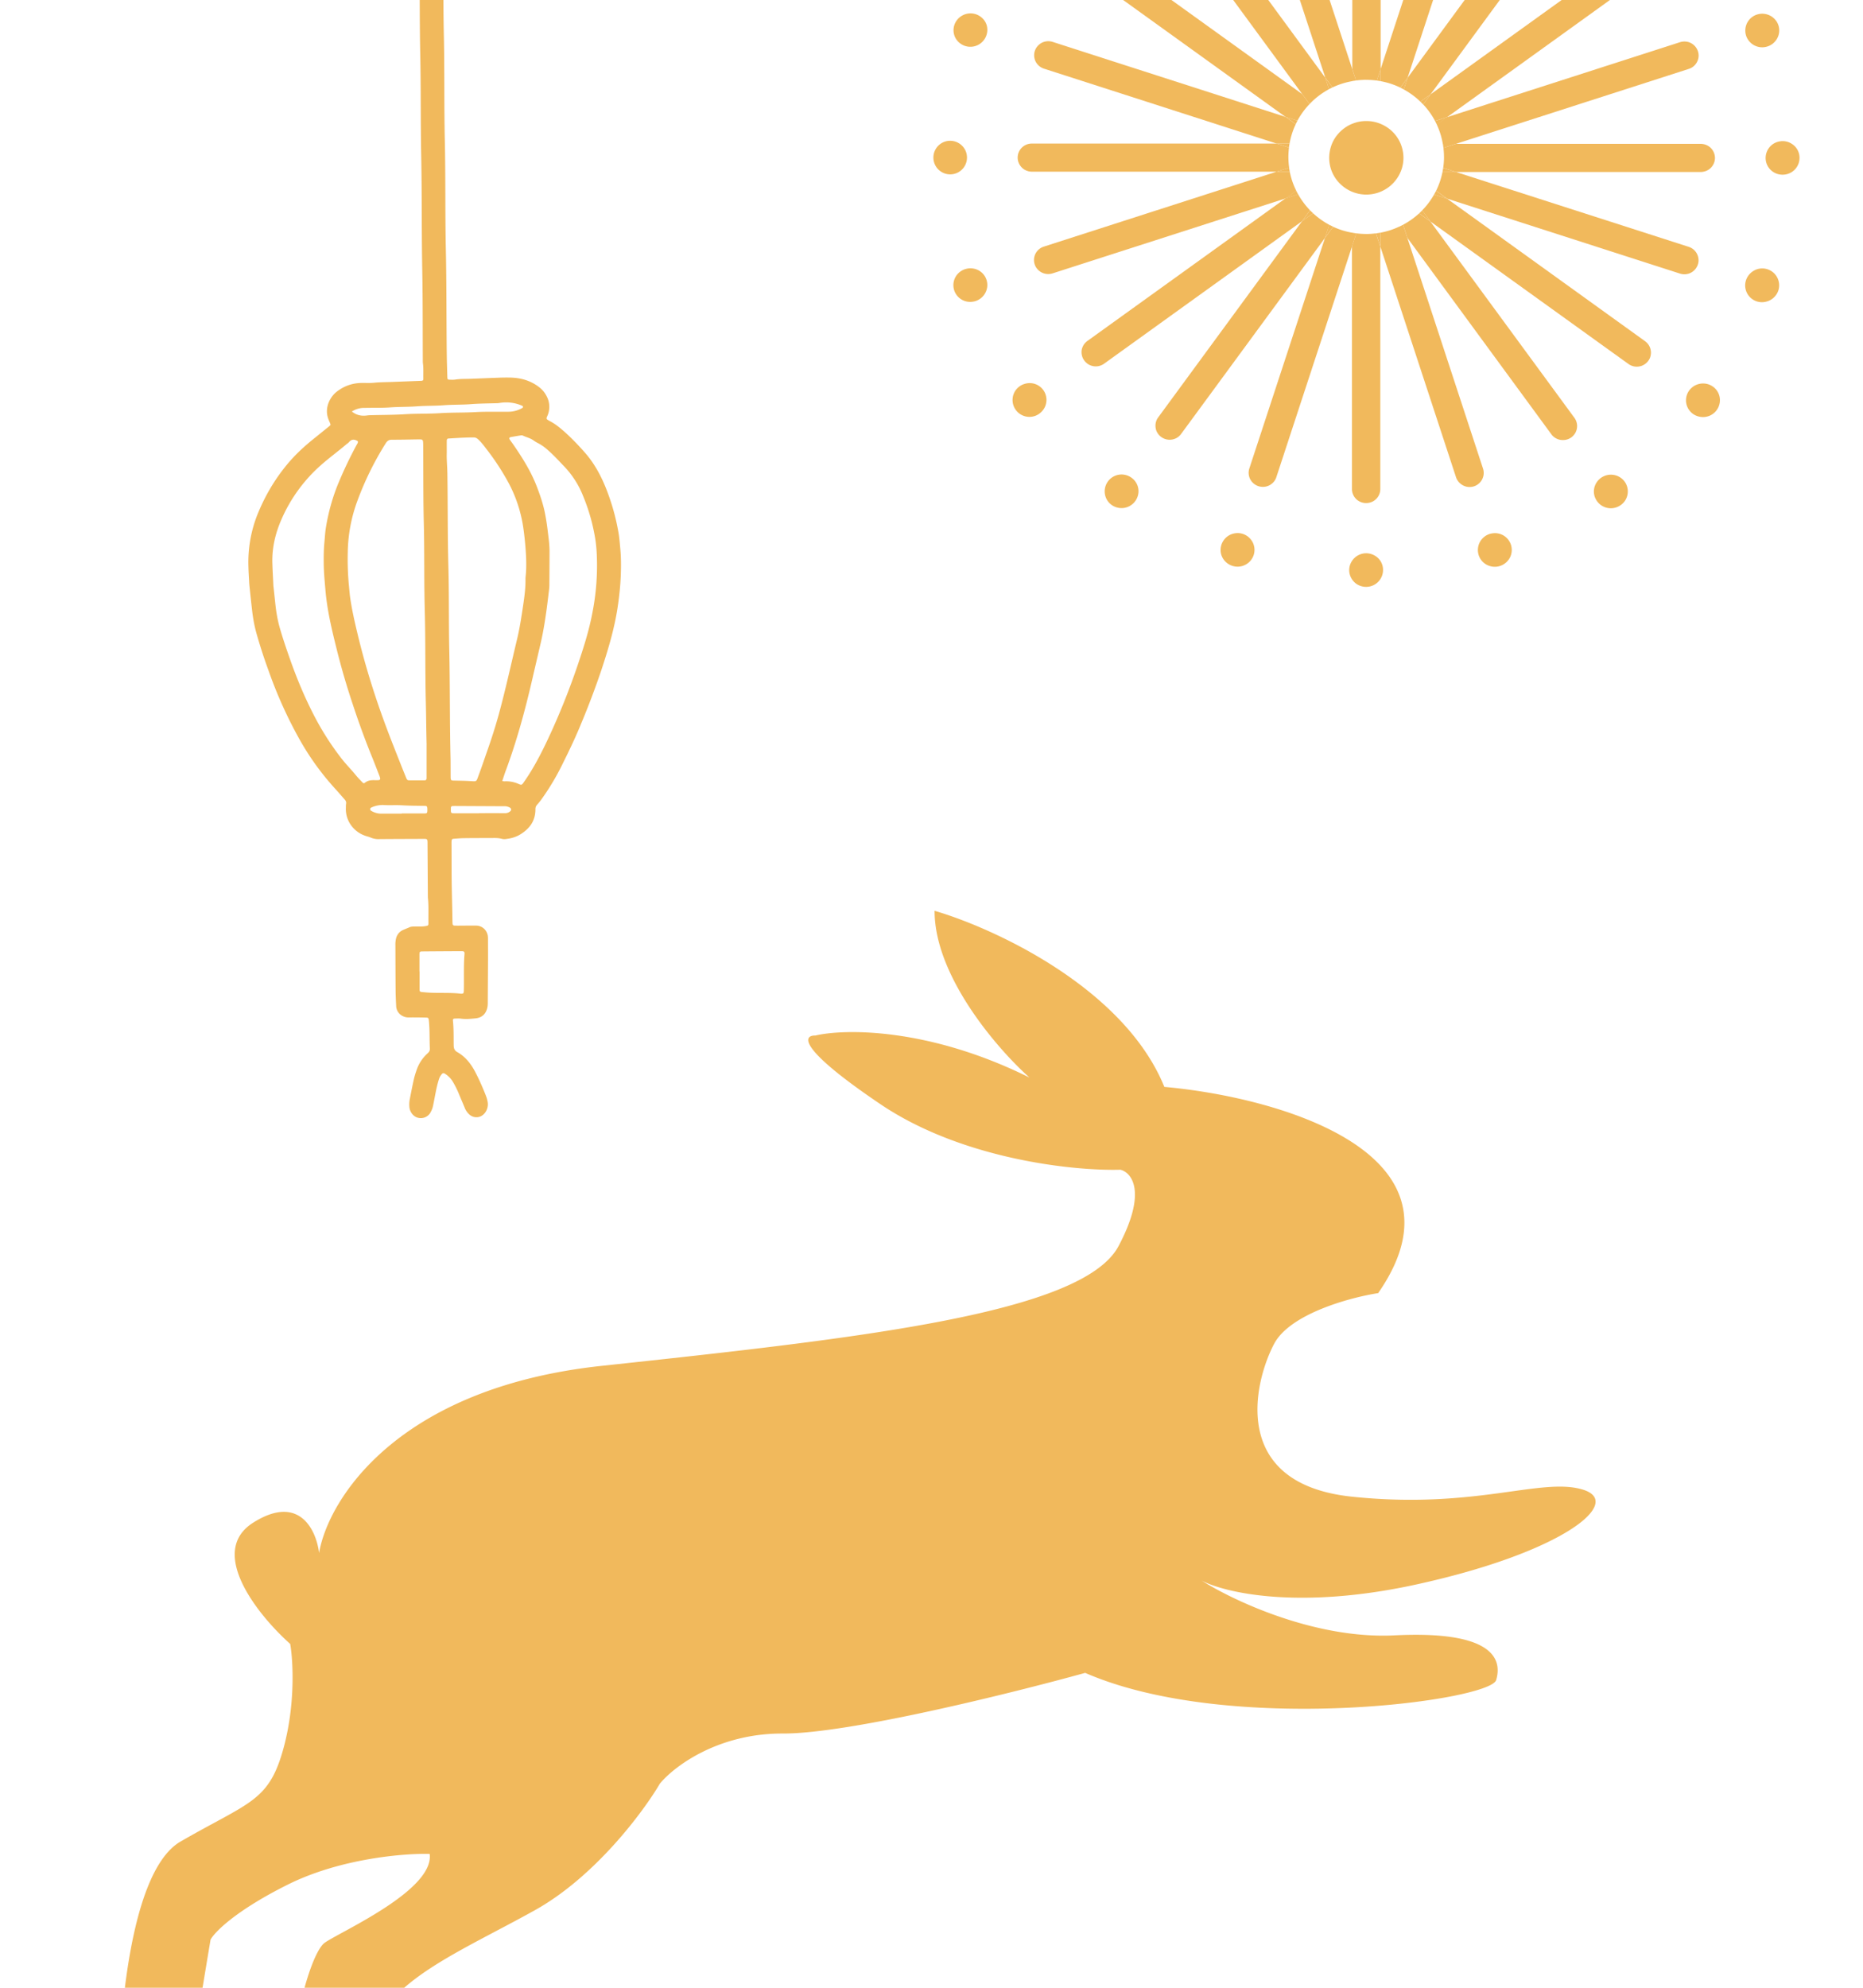 <svg width="60" height="64" fill="none" xmlns="http://www.w3.org/2000/svg"><path d="M57.024 4.702a.545.545 0 0 0-.16.383.535.535 0 0 0 .242.45.555.555 0 0 0 .607 0 .544.544 0 0 0 .233-.556.531.531 0 0 0-.233-.344.538.538 0 0 0-.41-.08.548.548 0 0 0-.28.147ZM56.269.736a.549.549 0 0 0-.056.31.524.524 0 0 0 .127.287.543.543 0 0 0 .48.186.55.55 0 0 0 .461-.39.53.53 0 0 0-.11-.498.553.553 0 0 0-.584-.163.545.545 0 0 0-.318.268ZM56.505 8.705a.552.552 0 0 0-.272.314.54.54 0 0 0 .668.688.531.531 0 0 0 .267-.17.528.528 0 0 0 .13-.393.544.544 0 0 0-.793-.44ZM55.168 12.45a.534.534 0 0 0-.3-.103.555.555 0 0 0-.463.222.537.537 0 0 0 .314.844.543.543 0 0 0 .413-.065.544.544 0 0 0 .254-.546.53.53 0 0 0-.218-.353ZM51.34 15.738a.529.529 0 0 0 .098.403.534.534 0 0 0 .253.19.535.535 0 0 0 .316.018.571.571 0 0 0 .194-.089.527.527 0 0 0 .191-.25.543.543 0 0 0-.016-.414.523.523 0 0 0-.125-.17.55.55 0 0 0-.883.21.539.539 0 0 0-.028.102ZM47.656 17.462a.544.544 0 0 0-.033.413.535.535 0 0 0 .371.353.541.541 0 0 0 .415-.049.558.558 0 0 0 .22-.226.546.546 0 0 0 .033-.412.54.54 0 0 0-.584-.37.532.532 0 0 0-.29.125.553.553 0 0 0-.132.166ZM43.874 17.828a.551.551 0 0 0-.386.338.528.528 0 0 0 .014.413.537.537 0 0 0 .41.31.545.545 0 0 0 .584-.759.526.526 0 0 0-.21-.235.55.55 0 0 0-.412-.067ZM39.609 17.223a.544.544 0 0 0-.297.524.529.529 0 0 0 .116.293.552.552 0 0 0 .577.185.557.557 0 0 0 .267-.17.535.535 0 0 0 .013-.685.541.541 0 0 0-.471-.204.547.547 0 0 0-.205.057ZM36.035 15.284a.544.544 0 0 0-.38.816.535.535 0 0 0 .338.244.543.543 0 0 0 .498-.13.546.546 0 0 0 .175-.375.527.527 0 0 0-.145-.388.559.559 0 0 0-.273-.159.55.55 0 0 0-.213-.008ZM32.93 12.385a.556.556 0 0 0-.238.207.547.547 0 0 0-.068.408.544.544 0 0 0 .93.247.54.54 0 0 0-.522-.896.53.53 0 0 0-.101.034ZM31.42 9.693a.548.548 0 0 0 .376-.472.537.537 0 0 0-.396-.563.556.556 0 0 0-.577.186.539.539 0 0 0 .493.871.55.55 0 0 0 .105-.022ZM30.472 4.548a.541.541 0 1 0 .445.965.541.541 0 0 0 .178-.663.545.545 0 0 0-.623-.302ZM31.193.435a.55.55 0 0 0-.423.291.531.531 0 0 0 .009.51.547.547 0 0 0 .997-.43.523.523 0 0 0-.18-.257.546.546 0 0 0-.403-.114ZM43.998 2.57c-.109 0-.218.008-.326.022l-.12-.37v-7.808a.443.443 0 0 1 .133-.32.453.453 0 0 1 .323-.132.45.45 0 0 1 .254.076.463.463 0 0 1 .195.288.45.45 0 0 1 .008.088v7.809l-.122.371a2.572 2.572 0 0 0-.345-.023ZM44.465 2.614v-.391l2.436-7.426a.452.452 0 0 1 .399-.307.458.458 0 0 1 .49.5.448.448 0 0 1-.02.087l-2.436 7.425-.234.319a2.473 2.473 0 0 0-.635-.207Z" fill="#F1B95C"/><path d="m44.343 2.594.122-.371v.391a2.618 2.618 0 0 0-.122-.02ZM45.211 2.88l.123-.376 4.634-6.316a.457.457 0 0 1 .561-.145.458.458 0 0 1 .266.43.451.451 0 0 1-.087.248l-4.635 6.316-.328.236a2.53 2.53 0 0 0-.534-.393Z" fill="#F1B95C"/><path d="m45.1 2.823.234-.32-.123.377c-.038-.02-.073-.04-.11-.057ZM45.834 3.363l.239-.326 6.378-4.588a.45.45 0 0 1 .247-.075.458.458 0 0 1 .458.514.448.448 0 0 1-.169.293L46.61 3.77l-.392.126a2.45 2.45 0 0 0-.383-.534Z" fill="#F1B95C"/><path d="m45.745 3.273.328-.236-.239.326a2.636 2.636 0 0 0-.089-.09ZM46.274 4.012l.335-.241 7.499-2.413a.475.475 0 0 1 .265-.005.46.46 0 0 1 .31.296.439.439 0 0 1-.028.346.448.448 0 0 1-.267.224l-7.499 2.413h-.422a2.434 2.434 0 0 0-.193-.62ZM46.217 3.897l.392-.127-.335.241a1.731 1.731 0 0 0-.057-.114ZM46.505 5.052c0-.097-.006-.194-.018-.29l.404-.13h7.883a.476.476 0 0 1 .255.076.46.46 0 0 1 .194.288.438.438 0 0 1-.026.262.451.451 0 0 1-.333.27.465.465 0 0 1-.09.01H46.89l-.41-.135c.017-.117.026-.234.026-.351Z" fill="#F1B95C"/><path d="M46.469 4.632h.42l-.403.13a1.354 1.354 0 0 0-.017-.13ZM46.457 5.537h.432l7.499 2.411a.456.456 0 0 1 .313.484.462.462 0 0 1-.107.24.454.454 0 0 1-.401.156.452.452 0 0 1-.087-.019l-7.499-2.413-.355-.255c.095-.193.163-.394.205-.604Z" fill="#F1B95C"/><path d="m46.48 5.405.41.134h-.433c.008-.045.016-.09.022-.134ZM46.186 6.263l.42.134 6.377 4.59a.454.454 0 0 1 .147.556.464.464 0 0 1-.258.235.457.457 0 0 1-.427-.06L46.066 7.13l-.262-.358c.15-.154.277-.323.382-.509Z" fill="#F1B95C"/><path d="m46.25 6.142.355.256-.418-.134.064-.122ZM45.705 6.87l.361.26 4.634 6.315a.45.45 0 0 1-.35.723.454.454 0 0 1-.39-.19L45.327 7.66l-.139-.424c.188-.1.361-.223.518-.368Z" fill="#F1B95C"/><path d="m45.805 6.772.263.358-.362-.26.1-.098ZM45.062 7.3l.264.36 2.436 7.426a.454.454 0 0 1-.642.543.47.47 0 0 1-.191-.182.443.443 0 0 1-.036-.081L44.456 7.94v-.448c.21-.038.412-.103.605-.194ZM45.187 7.237l.14.424-.265-.362c.042-.02.084-.04.125-.062ZM43.998 7.534c.106 0 .211-.008.316-.021l.14.426v7.807a.45.45 0 0 1-.367.443.465.465 0 0 1-.343-.067.452.452 0 0 1-.203-.376V7.937l.14-.424c.106.013.211.02.317.02Z" fill="#F1B95C"/><path d="M44.456 7.491v.448l-.14-.426c.048-.006.094-.012.14-.022ZM43.542 7.491v.448l-2.436 7.425a.44.44 0 0 1-.152.215.448.448 0 0 1-.247.096.462.462 0 0 1-.443-.246.45.45 0 0 1-.028-.345l2.437-7.425.262-.358c.194.09.396.153.607.19ZM43.682 7.513l-.14.424V7.49c.046.01.092.017.14.023Z" fill="#F1B95C"/><path d="m42.81 7.237-.135.42-4.636 6.315a.44.44 0 0 1-.212.159.461.461 0 0 1-.587-.268.466.466 0 0 1-.015-.262.44.44 0 0 1 .074-.16l4.635-6.318.356-.256a2.5 2.5 0 0 0 .52.37Z" fill="#F1B95C"/><path d="m42.935 7.299-.262.358.135-.42.127.062ZM42.191 6.77l-.258.353-6.377 4.589a.459.459 0 0 1-.72-.437.455.455 0 0 1 .183-.296l6.379-4.59.41-.134c.106.189.233.36.383.516Z" fill="#F1B95C"/><path d="m42.29 6.867-.356.256.257-.352c.033.033.066.065.1.096ZM41.746 6.14l-.348.25-7.499 2.412a.463.463 0 0 1-.54-.209.453.453 0 0 1-.009-.427.459.459 0 0 1 .266-.225l7.499-2.413h.423c.042.213.112.417.208.611ZM41.809 6.258l-.411.134.348-.25c.02.038.039.077.063.116ZM33.233 4.623h7.885l.396.127a2.44 2.44 0 0 0 .005.65l-.4.128h-7.886a.473.473 0 0 1-.254-.076.464.464 0 0 1-.195-.288.452.452 0 0 1 .45-.541Z" fill="#F1B95C"/><path d="M41.54 5.528h-.423l.4-.13c.007.045.014.088.023.13ZM41.532 4.623h-.414L33.62 2.21a.464.464 0 0 1-.265-.225.455.455 0 0 1 .008-.426.474.474 0 0 1 .191-.183.462.462 0 0 1 .349-.027L41.4 3.763 41.73 4c-.095.2-.16.407-.198.624Z" fill="#F1B95C"/><path d="m41.514 4.75-.395-.127h.414a1.042 1.042 0 0 0-.02.127ZM41.785 3.886l-.385-.124-6.376-4.588a.451.451 0 0 1 .286-.819.461.461 0 0 1 .251.086l6.38 4.59.234.32c-.154.161-.284.34-.39.535Z" fill="#F1B95C"/><path d="m41.73 3.998-.328-.236.383.124a8.077 8.077 0 0 0-.055.112ZM42.263 3.263l-.322-.232-4.635-6.316a.443.443 0 0 1-.07-.332.448.448 0 0 1 .257-.332.458.458 0 0 1 .553.133L42.681 2.5l.122.371a2.502 2.502 0 0 0-.54.392ZM42.175 3.351l-.234-.32.322.232c-.03.029-.059.058-.087.088ZM42.914 2.815l-.231-.315-2.436-7.425a.456.456 0 0 1 .009-.362.45.45 0 0 1 .274-.24.463.463 0 0 1 .504.157.457.457 0 0 1 .08.167l2.437 7.426v.39a2.5 2.5 0 0 0-.637.202ZM43.551 2.61v-.387l.122.37c-.041.005-.081.01-.122.018Z" fill="#F1B95C"/><path d="M42.803 2.871 42.68 2.5l.233.315a1.7 1.7 0 0 0-.111.056ZM42.808 5.08a1.215 1.215 0 0 0 .051.344 1.165 1.165 0 0 0 .3.493 1.2 1.2 0 0 0 1.603.078 1.2 1.2 0 0 0 .386-.571 1.157 1.157 0 0 0 .028-.575 1.168 1.168 0 0 0-.414-.684 1.218 1.218 0 0 0-.525-.246 1.252 1.252 0 0 0-.467 0 1.27 1.27 0 0 0-.33.117 1.237 1.237 0 0 0-.36.293 1.146 1.146 0 0 0-.22.407 1.23 1.23 0 0 0-.052.344ZM15.433 26.186v-.004c.275 0 .55-.002.825.001.07 0 .127-.02.178-.065.038-.033.032-.085-.011-.113a.358.358 0 0 0-.203-.046l-1.554-.008c-.032 0-.065 0-.097.002-.031.003-.048.024-.05.056 0 .04-.001.08.002.12.002.032.021.052.052.054.032.003.065.003.097.003h.76Zm-2.495.01v-.006h.744c.065-.001.077-.016.08-.08a.78.78 0 0 0 0-.068c-.003-.078-.015-.094-.084-.095-.248-.004-.495-.004-.743-.019-.199-.011-.4.004-.598-.009a.866.866 0 0 0-.375.08c-.02.009-.038.022-.04.049a.059.059 0 0 0 .03.056.629.629 0 0 0 .307.093c.227-.002.453 0 .68 0ZM11.332 13.25c.14.11.278.142.427.133.048-.003.096-.012.145-.014.378-.011.756-.008 1.133-.032.383-.024.767-.01 1.15-.035.373-.023.746-.012 1.119-.033.355-.02.713-.007 1.07-.012a.893.893 0 0 0 .449-.123.038.038 0 0 0-.003-.067 1.266 1.266 0 0 0-.698-.098c-.037.005-.074.012-.112.013-.292.008-.583.01-.875.033-.28.02-.56.011-.841.033-.29.022-.583.013-.875.035-.285.021-.572.013-.858.034-.269.02-.54.009-.81.016a.721.721 0 0 0-.42.117Zm2.177 18.03h.004v.584c.001.055.016.072.068.076.102.01.204.02.307.023.318.014.637-.007.955.031a.16.16 0 0 0 .048-.003c.024-.003.04-.017.042-.043a.51.51 0 0 0 .005-.051c.01-.39-.01-.779.021-1.167.008-.09-.01-.105-.105-.105-.41.002-.82.004-1.231.008-.108 0-.113.007-.114.115v.532Zm2.667-6.134c.033.006.054.013.075.011a.97.97 0 0 1 .458.087c.084.036.096.031.15-.044.12-.17.232-.345.336-.526.223-.387.415-.79.6-1.199.314-.698.593-1.412.837-2.14.178-.529.345-1.06.448-1.613a7.855 7.855 0 0 0 .14-1.86 4.393 4.393 0 0 0-.079-.68 6.076 6.076 0 0 0-.354-1.193 2.948 2.948 0 0 0-.61-.965c-.174-.18-.341-.366-.53-.53a1.543 1.543 0 0 0-.294-.213 1.283 1.283 0 0 1-.17-.1c-.104-.077-.228-.101-.34-.155a.114.114 0 0 0-.064-.008 8.773 8.773 0 0 0-.335.057c-.042.008-.053.04-.029.075.041.06.085.118.127.178.29.423.562.856.748 1.342.102.266.194.534.253.815.043.207.074.415.099.625.025.21.056.42.056.632 0 .36-.003.721-.005 1.082 0 .046-.002.092-.007.137-.028.233-.055.466-.087.697-.049.351-.105.7-.185 1.045-.09.389-.182.778-.271 1.166-.233 1.007-.503 2.002-.863 2.967-.037.1-.068.202-.104.31Zm-4.652-10.94c-.104-.066-.2-.074-.288.033-.021.026-.052.042-.077.063-.274.234-.565.444-.834.684a4.966 4.966 0 0 0-1.263 1.744c-.196.45-.306.916-.29 1.412.007.24.022.48.033.72.001.018.004.035.006.052l.053.494c.028.273.071.543.147.808.094.329.204.651.317.973.233.667.505 1.316.833 1.937.238.45.513.875.822 1.276.154.2.331.377.49.572.064.078.136.148.204.221.021.023.047.03.072.01.096-.08.208-.09.323-.085.043.002.087 0 .13-.003.028-.002.048-.031.041-.06a.596.596 0 0 0-.025-.082c-.08-.206-.159-.413-.243-.618a26.11 26.11 0 0 1-.609-1.665 23.294 23.294 0 0 1-.514-1.755c-.16-.641-.317-1.284-.372-1.948-.024-.285-.052-.57-.054-.856-.002-.217 0-.434.02-.652.016-.165.024-.332.05-.495.082-.498.215-.98.408-1.443.175-.42.37-.828.586-1.226.019-.034.046-.066.034-.11Zm2.216 9.767c-.013-.446-.014-.893-.025-1.34-.025-.984-.008-1.97-.034-2.955-.026-.933-.008-1.867-.031-2.8-.021-.831-.014-1.662-.02-2.493 0-.057 0-.114-.006-.171-.004-.038-.026-.063-.064-.065-.027-.002-.054-.002-.081-.002-.287.004-.574.012-.86.011-.092 0-.146.035-.197.116a9.871 9.871 0 0 0-.907 1.839 4.966 4.966 0 0 0-.315 1.674 8.86 8.86 0 0 0 .034 1.03c.015.147.025.296.046.443.056.379.14.752.229 1.123.245 1.028.559 2.033.927 3.018.146.394.303.784.457 1.175.062.159.127.316.19.474.016.038.035.073.08.074.174 0 .347.002.52 0 .04 0 .055-.03.056-.068v-1.083Zm.648-9.384c-.006.212.016.423.02.635.016.997.005 1.994.032 2.99.025.911.01 1.822.03 2.733.024 1.151.012 2.303.04 3.455.004.206.001.412.004.619.002.099.011.11.101.112.178.004.357.005.535.016.214.013.186.024.266-.19.098-.26.186-.525.278-.788.138-.391.265-.787.375-1.189.217-.797.393-1.606.586-2.41.085-.355.139-.717.193-1.078.042-.283.081-.566.076-.854 0-.028.002-.057.005-.085.027-.246.022-.493.008-.738a10.06 10.06 0 0 0-.078-.785 4.408 4.408 0 0 0-.472-1.47 7.907 7.907 0 0 0-.719-1.102c-.085-.111-.168-.224-.272-.317-.039-.034-.076-.057-.13-.058-.27-.002-.54.017-.81.033-.05.002-.067.02-.067.075-.002.132 0 .264 0 .396ZM14.255-5c-.003.051-.009.102-.008.154.003.82-.004 1.64.014 2.458.027 1.18.008 2.361.034 3.541.024 1.129.006 2.258.031 3.386.026 1.163.008 2.326.033 3.49.025 1.128.016 2.257.03 3.385.003.24.011.48.018.721.002.08.012.09.086.09.054.002.109.005.162-.003.167-.027.335-.02.502-.026.292-.011.584-.024.875-.034a6.86 6.86 0 0 1 .406-.005c.337.008.651.096.928.31.106.083.19.185.25.311a.72.72 0 0 1 .032.565c-.011.033-.026.063-.039.095-.013.03-.006.056.02.073a.65.65 0 0 0 .07.043c.153.077.287.181.418.293.257.222.492.467.717.722.31.351.532.764.704 1.207.175.452.305.918.385 1.398.027.158.037.318.053.478.027.28.028.56.018.84-.012.367-.052.73-.107 1.092-.106.682-.303 1.335-.517 1.984a25.924 25.924 0 0 1-.65 1.722c-.178.437-.38.861-.59 1.282a7.823 7.823 0 0 1-.69 1.162 1.957 1.957 0 0 1-.137.17.207.207 0 0 0-.059.152c.001.396-.21.647-.516.827a1.075 1.075 0 0 1-.402.126.397.397 0 0 1-.162 0c-.128-.037-.257-.026-.386-.026-.282 0-.563 0-.845.004-.107.002-.215.011-.323.019-.048.003-.064.022-.067.077-.002.04-.001.08-.001.12.003.528-.001 1.055.012 1.582.007.298.014.595.018.893 0 .023.002.046.004.069.003.032.021.052.052.054.043.003.086.003.13.003.189 0 .378-.005.568-.002a.38.38 0 0 1 .372.277c.017.05.018.1.018.152 0 .224.002.447.001.67l-.008 1.359c0 .063 0 .125-.015.188-.048.205-.179.32-.377.34-.156.015-.311.032-.468.01-.064-.009-.13-.004-.194-.003-.055 0-.073.02-.068.07.028.263.02.527.024.79.002.102.027.169.117.22.256.144.437.371.576.636.13.25.245.51.348.776.024.063.042.13.054.197.036.219-.101.444-.298.482a.34.34 0 0 1-.3-.09.568.568 0 0 1-.147-.223c-.061-.146-.124-.292-.185-.44a2.906 2.906 0 0 0-.189-.379.769.769 0 0 0-.268-.27c-.033-.02-.06-.013-.087.015a.462.462 0 0 0-.098.177c-.029.092-.054.186-.075.28-.038.18-.07.36-.106.538a.763.763 0 0 1-.086.24.357.357 0 0 1-.408.174c-.14-.032-.261-.183-.274-.345a.873.873 0 0 1 .01-.24c.042-.212.082-.426.13-.637.026-.117.062-.232.103-.344.073-.201.191-.37.347-.511.043-.039.071-.08.069-.146-.015-.303 0-.608-.033-.91-.009-.077-.018-.09-.09-.092a18.44 18.44 0 0 0-.55-.005.4.4 0 0 1-.219-.053.37.37 0 0 1-.193-.317c-.008-.16-.016-.32-.018-.48-.004-.493-.005-.986-.007-1.479a.82.82 0 0 1 .019-.204.397.397 0 0 1 .236-.286c.064-.028.13-.053.195-.082.062-.028.127-.024.192-.026.113-.003.227.007.34-.015.073-.014.083-.02.082-.099-.005-.263.011-.527-.015-.79-.005-.045-.003-.091-.004-.137l-.01-1.582c0-.04 0-.08-.002-.12-.003-.056-.018-.074-.067-.077-.043-.002-.086-.001-.13-.001-.454.002-.909.003-1.363.007a.624.624 0 0 1-.27-.05c-.058-.026-.123-.038-.184-.061a.93.93 0 0 1-.454-.346.888.888 0 0 1-.16-.547c0-.045 0-.092.007-.137.009-.057-.012-.098-.048-.138-.104-.116-.205-.236-.31-.35a8.582 8.582 0 0 1-1.149-1.596 14.111 14.111 0 0 1-.995-2.215 15.957 15.957 0 0 1-.398-1.235c-.06-.226-.1-.456-.127-.69-.031-.272-.06-.545-.088-.818l-.004-.051c-.009-.178-.022-.355-.026-.532a4.175 4.175 0 0 1 .268-1.628c.243-.62.571-1.182.99-1.684.244-.293.521-.55.814-.787l.529-.427c.053-.043.05-.045.022-.114-.024-.057-.05-.114-.067-.174-.101-.346.09-.669.281-.82.223-.176.475-.271.752-.285.152-.007.304.007.454-.008.2-.02.4-.019.6-.027l.908-.035c.074-.003.084-.013.082-.092-.003-.154.008-.31-.012-.463-.007-.051-.005-.103-.005-.155-.005-.934 0-1.868-.017-2.802-.024-1.25-.01-2.498-.035-3.747-.021-1.077-.008-2.155-.03-3.231-.026-1.226-.01-2.453-.035-3.678-.02-.963-.015-1.925-.027-2.888L13.476-5h.78ZM5.817 59.291c-1.791 1.034-2.086 6.666-2.009 9.353 0 1.626 1.864 1.464 1.88.85.012-.492.734-4.9 1.093-7.042.129-.242.808-.937 2.496-1.777 1.689-.84 3.744-1.006 4.561-.984.155 1.172-2.882 2.505-3.38 2.86-.5.355-1.374 3.468-1.08 6.427.295 2.959 1.593 2.563 2.035 2.022.443-.542.091-3.687.564-5.457s2.825-2.691 5.25-4.04c1.939-1.08 3.49-3.165 4.024-4.073.442-.541 1.854-1.623 3.963-1.615 2.109.007 7.369-1.299 9.735-1.953 4.67 2.032 13.036.903 13.236.232.2-.67-.083-1.6-3.275-1.44-2.553.128-5.203-1.123-6.21-1.765.727.388 3.128.957 6.925.124 4.746-1.04 6.687-2.649 5.348-3.053-1.339-.405-3.45.645-7.424.23-3.974-.413-3.157-3.711-2.514-4.923.514-.97 2.448-1.492 3.35-1.632 3.153-4.539-3.276-6.318-6.886-6.64-1.294-3.183-5.473-5.106-7.4-5.67-.003 2.114 2.035 4.46 3.055 5.369-3.246-1.612-5.949-1.574-6.894-1.353-.408-.011-.562.415 2.091 2.208 2.653 1.792 6.261 2.156 7.734 2.113.365.092.865.712-.061 2.458-1.157 2.182-8.411 2.971-16.648 3.857-6.59.709-8.812 4.313-9.1 6.027-.084-.72-.626-1.923-2.12-.98-1.496.944.17 2.998 1.19 3.906.09.515.174 1.898-.204 3.315-.473 1.77-1.086 1.754-3.325 3.046Z" fill="#F1B95C"/></svg>